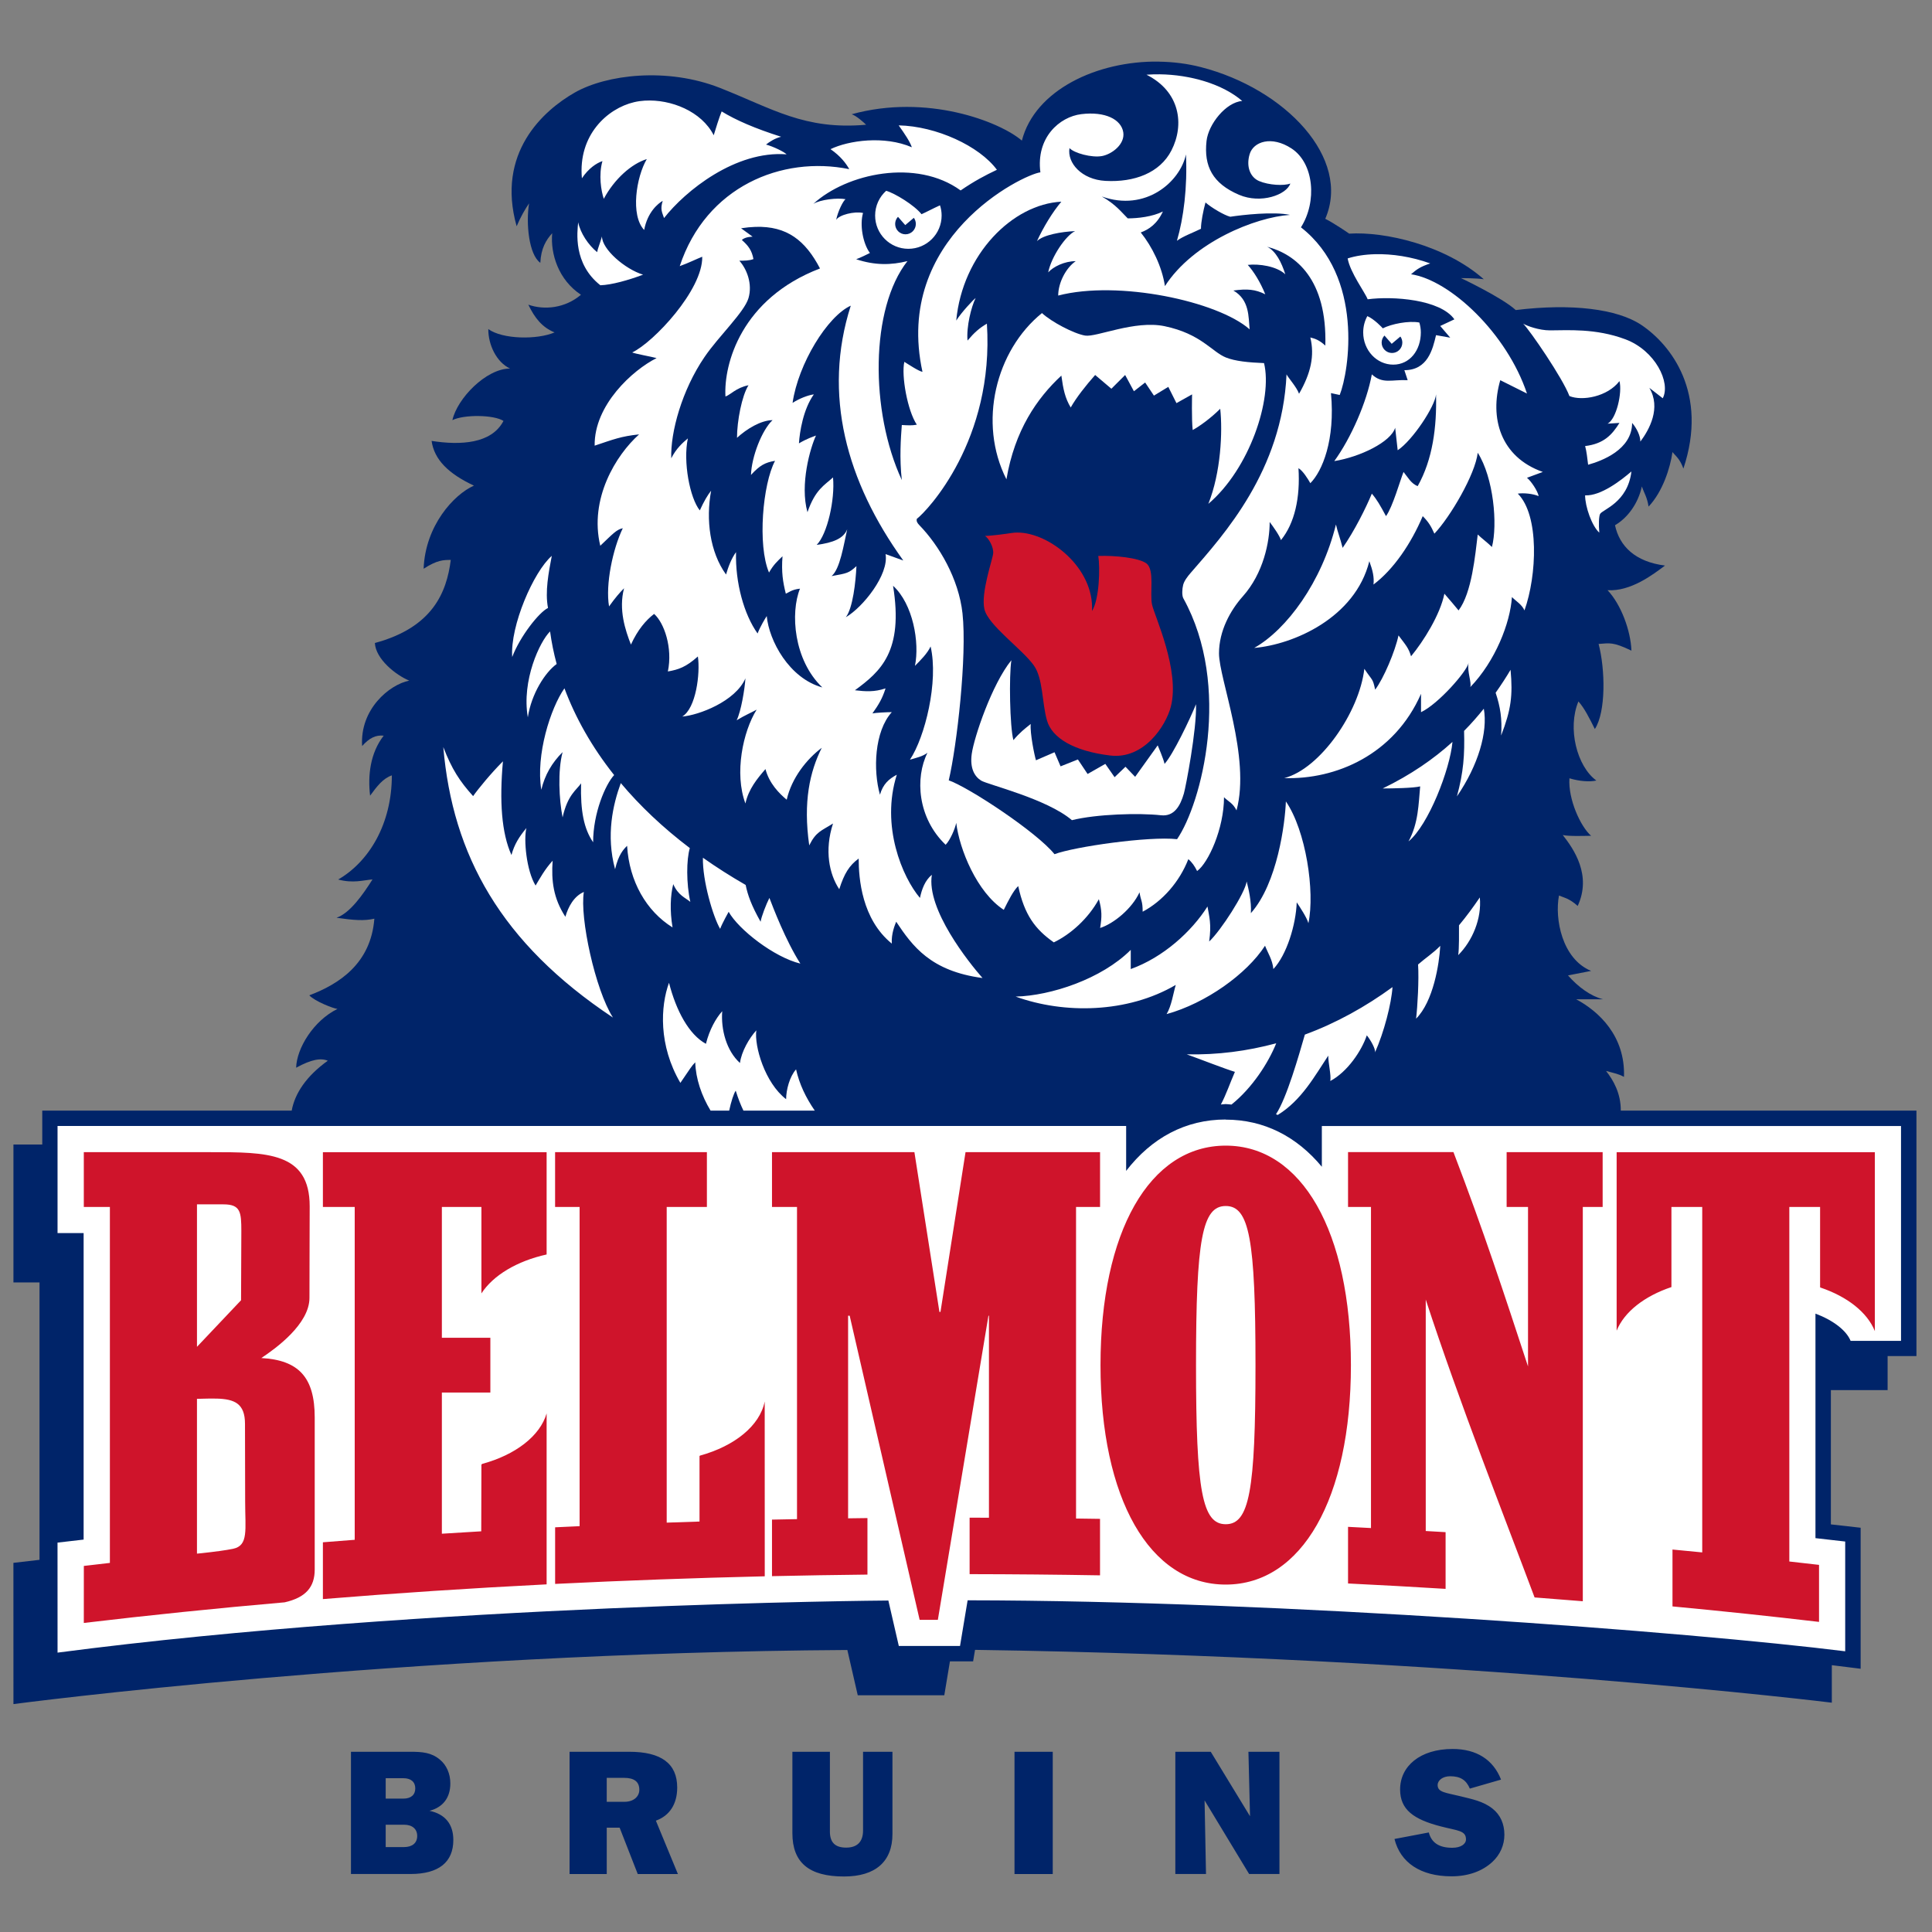 <?xml version="1.0" encoding="UTF-8" standalone="no"?>
<svg width="250px" height="250px" viewBox="0 0 250 250" version="1.1" xmlns="http://www.w3.org/2000/svg" xmlns:xlink="http://www.w3.org/1999/xlink">
    <rect x="0" y="0" width="250" height="250" fill="#808080" stroke="none"/>
    <!-- Generator: Sketch 47.1 (45422) - http://www.bohemiancoding.com/sketch -->
    <title>BELMONT</title>
    <desc>Created with Sketch.</desc>
    <defs></defs>
    <g id="Page-1" stroke="none" stroke-width="1" fill="none" fill-rule="evenodd">
        <g id="BELMONT" fill-rule="nonzero">
            <g id="Belmont_Bruins_logo" transform="translate(0, 6)">
                <path d="M149.947,1.967 L149.94,1.97 C141.933,1.865 133.91,5.663 132.231,12.195 C129.336,9.714 119.927,6.097 110.209,8.784 C110.831,8.991 111.759,9.831 112.072,10.141 C104.113,10.849 99.946,8.047 93.159,5.374 C86.337,2.689 78.476,3.631 74.348,5.992 C70.304,8.307 64.178,13.776 66.854,23.28 C67.372,22.04 67.957,21.062 68.46,20.315 C68.043,22.898 68.429,26.954 69.917,28.008 C70.005,26.139 70.66,25.051 71.454,24.181 C71.211,26.868 72.273,30.223 75.176,32.142 C73.109,33.896 70.435,34.148 68.366,33.426 C69.199,35.155 70.158,36.363 71.762,37.014 C69.523,37.974 65.048,37.926 63.186,36.583 C63.175,38.613 64.237,40.861 65.997,41.69 C62.895,41.69 59.157,45.575 58.539,48.367 C60.004,47.631 63.884,47.649 65.15,48.468 C63.597,51.438 59.575,51.635 55.848,51.054 C56.19,53.478 58.02,55.29 61.327,56.841 C58.742,57.978 55.025,62.013 54.817,67.594 C56.574,66.458 57.396,66.455 58.329,66.455 C57.794,70.716 55.935,75.202 48.509,77.204 C48.614,79.274 51.202,81.35 52.955,82.072 C50.374,82.591 46.55,85.781 46.86,90.536 C47.8,89.49 48.614,89.09 49.649,89.194 C47.89,91.465 47.583,94.376 47.891,96.96 C48.764,95.77 49.529,94.744 50.705,94.33 C50.705,100.638 47.74,105.509 43.761,107.81 C45.721,108.326 46.961,107.9 48.202,107.796 C46.961,109.759 45.306,112.138 43.547,112.758 C45.746,113.071 47.098,113.188 48.441,112.877 C47.992,118.706 43.851,121.348 40.024,122.795 C40.749,123.575 43.144,124.506 43.67,124.553 C40.559,126.076 38.383,129.663 38.321,132.163 C40.307,131.072 41.524,130.883 42.415,131.258 C39.658,133.235 38.155,135.469 37.746,137.714 L5.468,137.714 L5.468,142.102 L1.739,142.102 L1.739,159.947 L5.114,159.947 L5.114,195.841 L1.736,196.232 L1.739,214.508 C1.739,214.508 51.957,207.859 109.647,207.509 L110.993,213.369 L122.191,213.369 C122.191,213.369 122.6,210.905 122.921,208.981 L125.92,208.981 C125.92,208.981 126.026,208.352 126.169,207.491 C189.43,208.415 237.037,214.327 237.037,214.327 L237.037,209.473 L240.766,209.936 L240.766,191.689 L236.914,191.255 L236.914,173.88 L244.256,173.88 L244.256,169.474 L247.988,169.474 L247.988,137.716 L209.729,137.716 C209.742,135.449 208.747,133.756 207.823,132.58 C208.884,132.869 209.463,132.966 210.142,133.35 C210.332,128.04 206.857,124.855 203.957,123.306 L207.433,123.306 C205.887,122.922 204.249,121.761 202.898,120.217 L205.889,119.635 C202.122,118.089 201.156,112.876 201.733,109.88 C202.411,110.17 203.088,110.264 204.153,111.229 C205.988,107.269 203.668,103.887 202.221,102.053 C202.992,102.245 205.31,102.151 205.889,102.151 C204.537,100.991 202.896,97.417 203.085,94.711 C204.345,95.098 205.697,95.195 206.565,95 C204.053,93.167 202.798,88.242 204.246,84.765 C205.017,85.635 205.6,86.792 206.373,88.338 C207.822,86.116 207.723,80.612 206.858,77.325 C208.307,77.23 208.689,77.033 211.107,78.193 C211.01,75.584 209.756,72.205 208.015,70.37 C211.01,70.562 213.907,68.341 215.451,67.183 C211.588,66.699 209.56,64.67 208.981,61.964 C210.624,61.001 211.973,59.164 212.457,56.944 C212.746,57.812 213.13,58.295 213.325,59.552 C215.16,57.619 216.128,54.526 216.417,52.499 C216.806,52.98 217.385,53.368 217.831,54.636 C221.079,44.893 216.253,38.629 212.373,36.038 C209.272,33.973 203.369,33.235 196.137,34.121 C194.364,32.499 189.052,29.987 189.052,29.987 C189.052,29.987 191.119,29.987 192.003,30.135 C186.987,25.705 179.162,23.939 174.588,24.233 C174.588,24.233 172.669,22.902 171.488,22.312 C174.885,14.495 166.326,5.49 155.405,2.687 C153.637,2.232 151.789,2.002 149.941,1.978 L149.947,1.967 Z M187.969,220.316 C183.751,220.316 181.173,222.548 181.173,225.557 C181.173,228.157 182.906,229.434 186.483,230.346 C188.582,230.894 189.698,230.848 189.698,232.01 C189.698,232.623 189.036,233.102 187.918,233.102 C186.21,233.102 185.23,232.442 184.887,231.12 L180.446,231.963 C181.198,235.018 183.819,236.795 187.828,236.795 C189.992,236.795 191.819,236.133 193.119,234.925 C194.124,233.992 194.667,232.738 194.667,231.417 C194.667,230.002 194.143,228.838 193.141,228.042 C191.91,227.063 190.472,226.808 188.924,226.422 C187.054,225.966 186.03,225.924 186.03,224.989 C186.03,224.371 186.691,223.846 187.647,223.846 C188.946,223.846 189.718,224.306 190.197,225.445 L194.234,224.28 C193.231,221.706 191.069,220.316 187.969,220.316 L187.969,220.316 Z M45.415,220.678 L45.415,236.495 L53.119,236.495 C56.767,236.495 58.66,234.969 58.66,232.096 C58.66,230.046 57.612,228.75 55.582,228.317 C57.337,227.859 58.273,226.604 58.273,224.779 C58.273,223.504 57.774,222.386 56.906,221.68 C55.811,220.768 54.625,220.678 53.097,220.678 L45.415,220.678 L45.415,220.678 Z M73.702,220.678 L73.702,236.498 L78.512,236.498 L78.512,230.501 L80.18,230.501 L82.523,236.498 L87.721,236.498 L84.87,229.594 C86.65,228.952 87.63,227.448 87.63,225.304 C87.63,222.202 85.556,220.678 81.431,220.678 L73.701,220.678 L73.702,220.678 Z M102.535,220.678 L102.535,231.21 C102.535,235.018 104.678,236.817 109.215,236.817 C113.294,236.817 115.483,234.88 115.483,231.323 L115.483,220.678 L111.678,220.678 L111.678,230.867 C111.678,232.325 110.923,233.081 109.49,233.081 C108.052,233.081 107.389,232.398 107.389,231.004 L107.389,220.678 L102.535,220.678 L102.535,220.678 Z M131.277,220.678 L131.277,236.498 L136.225,236.498 L136.225,220.678 L131.277,220.678 Z M152.088,220.678 L152.088,236.495 L156.056,236.495 L155.871,226.971 L161.636,236.495 L165.561,236.495 L165.561,220.678 L161.546,220.678 L161.752,229.022 L156.67,220.678 L152.088,220.678 L152.088,220.678 Z M78.511,224.053 L80.746,224.053 C82.068,224.053 82.728,224.552 82.728,225.601 C82.728,226.466 82,227.152 80.815,227.152 L78.511,227.152 L78.511,224.053 L78.511,224.053 Z M49.909,224.1 L52.206,224.1 C53.164,224.1 53.736,224.573 53.736,225.42 C53.736,226.262 53.164,226.74 52.206,226.74 L49.909,226.74 L49.909,224.1 L49.909,224.1 Z M49.909,230.118 L52.275,230.118 C53.346,230.118 53.985,230.664 53.985,231.576 C53.985,232.485 53.346,233.012 52.275,233.012 L49.909,233.012 L49.909,230.118 Z" id="Shape" fill="#002469"></path>
                <path d="M150.042,3.616 C149.473,3.609 148.909,3.626 148.353,3.667 C152.723,5.854 153.285,10.144 151.586,13.461 C150.093,16.378 146.773,17.611 143.047,17.407 C139.97,17.243 138.068,15.08 138.392,13.161 C138.975,13.809 141.271,14.439 142.602,14.192 C143.898,13.946 145.591,12.655 145.351,11.117 C145.087,9.448 143.002,8.393 139.925,8.77 C137.09,9.115 134.041,11.812 134.627,16.3 C132.307,16.599 115.593,24.789 119.367,42.117 C118.883,42.036 117.545,41.144 117.02,40.822 C116.615,42.602 117.423,47.137 118.636,48.956 C117.991,49.079 117.465,49.038 116.694,48.996 C116.574,50.616 116.37,53.248 116.694,56.121 C112.567,47.216 112.608,33.897 117.425,27.786 C115.321,28.312 113.214,28.354 110.788,27.544 C111.272,27.382 112.241,26.899 112.567,26.737 C111.637,25.48 111.233,23.053 111.678,21.558 C110.546,21.315 108.601,21.797 108.198,22.448 C108.439,21.314 109.072,20.046 109.41,19.775 C108.327,19.573 106.146,19.829 105.243,20.382 C109.577,16.41 118.598,14.492 124.304,18.643 C126.084,17.427 127.462,16.699 128.999,15.97 C126.733,12.896 121.16,10.327 116.289,10.223 C117.097,11.359 117.747,12.329 117.993,13.058 C114.43,11.521 109.82,12.166 107.468,13.301 C108.764,14.192 109.49,15.161 109.895,15.89 C101.154,14.11 91.356,18.157 87.958,28.437 C89.092,28.034 90.226,27.467 90.869,27.222 C90.953,31.513 84.558,38.312 81.806,39.606 C82.13,39.768 84.396,40.174 84.963,40.337 C81.884,41.874 76.867,46.407 76.948,51.668 C79.376,50.86 80.349,50.454 82.699,50.21 C79.704,52.884 76.219,58.548 77.675,64.62 C79.296,63.083 79.78,62.516 80.59,62.352 C79.296,65.026 78.325,69.637 78.811,72.472 C79.621,71.338 80.188,70.688 80.753,70.121 C80.024,72.873 80.914,75.548 81.643,77.409 C82.532,75.467 83.586,74.252 84.641,73.441 C85.935,74.576 87.066,77.814 86.421,80.888 C87.796,80.648 88.768,80.323 90.305,78.946 C90.629,81.131 90.061,85.668 88.283,86.719 C90.387,86.557 95.161,84.774 96.458,81.778 C96.374,83.156 95.889,86.072 95.322,87.204 C96.375,86.555 97.347,86.151 97.911,85.829 C96.134,88.66 94.999,94.082 96.458,97.971 C96.858,96.108 97.998,94.734 99.051,93.519 C99.537,95.382 100.83,96.675 101.8,97.483 C102.446,94.652 104.393,92.225 106.335,90.766 C104.796,93.842 103.905,97.728 104.715,103.393 C105.604,101.61 106.251,101.533 107.793,100.561 C106.656,104.042 107.305,107.119 108.599,109.064 C109.245,107.038 109.895,105.985 111.113,105.096 C111.113,107.684 111.512,112.942 115.399,116.102 C115.318,114.806 115.807,113.673 115.967,113.27 C118.071,116.425 120.418,119.663 127.136,120.555 C125.356,118.531 119.853,111.649 120.582,107.198 C119.693,107.924 119.282,109.063 119.041,110.192 C116.775,107.523 113.942,100.886 116.046,94.249 C114.995,94.814 114.268,95.462 113.865,96.835 C112.972,93.68 113.133,88.66 115.399,86.151 C114.751,86.151 113.297,86.23 112.892,86.314 C113.703,85.18 114.184,84.371 114.589,83.077 C113.133,83.563 112,83.481 110.625,83.319 C113.944,80.889 116.939,78.297 115.562,69.799 C118.15,72.16 119.016,77.15 118.394,80.162 C119.123,79.432 120.012,78.543 120.419,77.651 C121.47,82.184 119.693,89.389 117.746,92.303 C118.559,92.06 119.365,91.9 120.011,91.414 C118.393,94.652 118.722,99.832 122.365,103.313 C122.93,102.746 123.574,101.288 123.736,100.478 C124.143,103.878 126.407,109.465 129.888,111.733 C130.537,110.435 131.102,109.303 131.755,108.655 C132.56,112.377 133.937,114.242 136.363,115.943 C138.55,114.892 140.818,112.864 142.193,110.355 C142.598,111.811 142.596,112.622 142.356,114.08 C144.133,113.511 146.486,111.569 147.455,109.465 C147.62,110.597 147.86,110.519 147.86,111.975 C150.453,110.598 152.636,108.088 153.77,105.176 C154.254,105.578 154.58,106.067 154.906,106.713 C156.36,105.66 158.386,101.209 158.386,97.161 C158.95,97.73 159.52,97.891 160.006,98.861 C161.867,91.979 157.738,81.867 157.738,78.544 C157.738,75.63 159.215,72.97 160.813,71.177 C163.486,68.184 164.296,64.128 164.296,61.545 C164.782,62.191 165.591,63.325 165.753,63.892 C167.533,61.707 168.264,58.386 168.021,54.583 C168.588,54.907 169.236,55.958 169.558,56.525 C171.098,54.985 172.797,50.939 172.227,44.868 L173.359,45.11 C174.577,42.034 176.517,29.81 168.343,23.416 C170.449,20.096 170.04,15.126 167.128,13.216 C164.54,11.517 162.19,12.325 161.706,13.943 C161.218,15.564 161.787,16.94 162.921,17.426 C164.167,17.961 166.156,18.072 166.968,17.748 C166.48,19.204 163.163,20.421 160.328,19.206 C156.906,17.741 155.765,15.504 156.124,12.249 C156.367,10.064 158.635,7.228 160.743,7.066 C158.198,4.872 154.032,3.665 150.05,3.615 L150.047,3.615 L150.042,3.616 Z M83.457,7.019 C82.978,7.049 82.513,7.114 82.068,7.218 C78.575,8.033 74.786,11.499 75.298,17.071 C76.154,15.786 77.185,15.103 77.956,14.846 C77.442,16.645 77.787,18.704 78.129,19.729 C79.498,17.16 81.726,15.188 83.696,14.586 C82.326,16.903 81.557,21.872 83.356,23.758 C83.784,21.443 85.154,20.332 85.754,19.989 C85.414,21.103 85.668,21.444 85.927,22.217 C88.672,18.702 95.184,13.457 101.784,13.971 C101.441,13.628 100.069,12.964 99.125,12.705 C99.591,12.335 100.299,11.879 101.078,11.696 C97.719,10.631 95.226,9.551 93.382,8.419 C93.123,9.021 92.526,10.905 92.354,11.504 C90.793,8.411 86.81,6.817 83.456,7.023 L83.456,7.019 L83.457,7.019 Z M114.67,18.687 C113.792,19.477 113.241,20.619 113.241,21.892 C113.241,24.267 115.166,26.196 117.542,26.196 C119.919,26.196 121.846,24.267 121.846,21.892 C121.846,21.429 121.775,20.987 121.636,20.568 C120.782,20.948 119.808,21.475 119.245,21.718 C118.312,20.545 115.804,19.012 114.67,18.688 L114.67,18.687 Z M74.816,22.764 C74.694,24.014 74.152,28.125 77.685,30.913 C79.138,30.869 81.342,30.248 83.215,29.542 C80.886,28.836 77.894,26.256 77.894,24.594 C77.6,25.633 77.354,26.13 77.269,26.63 C76.146,25.716 75.106,24.18 74.816,22.764 L74.816,22.764 Z M177.927,26.894 C176.606,26.928 175.398,27.116 174.386,27.44 C174.707,29.274 176.651,31.865 176.975,32.728 C180.211,32.298 186.363,32.729 188.198,35.322 L186.365,36.182 L187.659,37.694 L185.822,37.369 C185.391,39.202 184.747,41.901 181.724,41.901 L182.154,43.196 C180.101,43.089 178.917,43.737 177.514,42.443 C176.866,46.003 174.839,50.657 172.657,53.666 C176.001,53.127 179.992,51.187 180.534,49.351 L180.86,52.263 C182.802,50.969 185.716,46.543 185.822,45.029 C185.931,49.24 185.392,53.452 183.449,56.903 C182.586,56.582 182.155,55.718 181.616,55.07 C181.183,56.148 180.211,59.603 179.348,60.788 C178.593,59.385 178.162,58.629 177.514,57.876 C176.76,59.71 175.246,62.733 173.735,64.893 C173.411,63.597 173.09,62.842 172.87,61.869 C171.039,69.319 166.503,75.467 162.295,77.842 C167.366,77.411 175.357,73.959 177.192,66.618 C177.623,67.806 177.836,68.669 177.728,69.639 C180.318,67.696 182.589,64.353 184.101,60.788 C184.853,61.547 185.176,62.086 185.609,63.056 C187.66,60.899 190.894,55.391 191.219,52.585 C193.272,55.824 193.813,61.867 193.056,64.781 C192.517,64.244 191.651,63.595 191.219,63.164 C190.894,65.755 190.464,70.722 188.737,72.988 C188.307,72.448 187.554,71.582 186.904,70.825 C186.364,73.524 184.204,76.978 182.589,78.923 C182.265,77.842 181.939,77.517 180.965,76.221 C180.534,78.274 179.021,81.836 177.945,83.241 C177.621,81.73 177.624,82.161 176.545,80.543 C175.897,86.157 170.82,93.498 166.179,94.685 C172.869,94.9 180.426,91.658 183.88,83.78 L183.88,86.157 C186.146,85.078 189.819,80.865 190.032,79.784 C189.819,80.865 190.464,82.377 190.249,82.916 C193.488,79.569 195.429,74.606 195.642,71.259 C196.184,71.8 196.942,72.231 197.266,72.988 C198.884,68.453 199.209,60.682 196.401,57.876 C197.158,57.767 198.343,57.876 199.1,58.198 C198.991,57.552 198.131,56.258 197.591,55.826 L199.639,55.07 C194.134,53.127 192.731,48.054 194.134,43.196 L197.591,44.924 C194.999,37.154 187.66,30.245 182.588,29.488 C183.341,28.842 183.773,28.521 185.07,28.088 C182.641,27.211 180.128,26.838 177.926,26.894 L177.927,26.894 Z M176.932,34.905 C176.592,35.526 176.397,36.245 176.397,37.014 C176.397,39.319 178.139,41.184 180.285,41.184 C182.433,41.184 183.855,39.32 183.855,37.014 C183.855,36.567 183.786,36.139 183.663,35.734 C182.269,35.474 180.057,35.916 178.932,36.486 C178.864,36.39 177.812,35.28 176.932,34.904 L176.932,34.905 Z M197.097,35.878 C197.967,36.749 202.215,42.932 203.083,45.249 C204.726,45.925 208.013,45.344 209.557,43.314 C209.943,44.763 209.17,48.244 208.012,48.823 L209.557,48.725 C208.591,50.272 207.53,51.428 205.115,51.72 C205.307,52.396 205.403,53.361 205.502,54.136 C207.241,53.652 211.195,52.205 211.195,48.725 C211.776,49.401 212.262,50.368 212.262,51.141 C213.422,49.595 214.967,46.793 213.423,44.186 L215.159,45.535 C216.222,43.507 214.191,39.356 210.327,37.907 C206.455,36.454 202.824,36.75 200.576,36.75 C199.127,36.75 197.58,36.168 197.097,35.878 L197.097,35.878 Z M211.105,55.008 C209.753,56.167 207.142,58.195 205.112,58.1 C205.112,59.547 205.984,62.057 206.949,62.925 C206.854,61.865 206.892,60.825 207.047,60.513 C207.338,59.934 210.621,59.063 211.105,55.008 L211.105,55.008 Z M71.401,65.927 C69.032,67.996 66.004,74.977 66.279,79.016 C67.291,76.354 69.757,73.217 70.912,72.672 C70.507,70.566 70.989,68.096 71.401,65.927 L71.401,65.927 Z M71.18,75.707 C69.858,76.996 67.477,82.046 68.301,86.822 C68.759,83.789 70.529,81.008 72.033,79.921 C71.651,78.506 71.367,77.1 71.18,75.707 L71.18,75.707 Z M195.466,80.673 C194.912,81.608 194.264,82.61 193.534,83.642 C194.138,85.457 194.396,87.019 194.243,89.176 C195.539,85.831 195.769,84.001 195.466,80.673 L195.466,80.673 Z M73.039,83.067 C71.238,85.632 69.311,91.69 70.044,96.193 C70.505,94.265 71.423,92.702 72.8,91.324 C72.157,93.713 72.34,97.477 72.8,99.773 C73.442,96.836 74.638,96.191 75.191,95.364 C75.099,98.946 75.556,101.243 76.75,102.989 C76.75,99.225 78.331,95.516 79.47,94.294 C76.567,90.637 74.449,86.847 73.039,83.067 L73.039,83.067 Z M192.005,85.704 C191.227,86.667 190.407,87.616 189.451,88.579 C189.537,91.692 189.384,93.894 188.525,97.053 C191.284,93.028 192.544,88.724 192.005,85.704 Z M187.95,90.001 C185.52,92.211 182.548,94.267 178.923,96.026 C180.217,96.026 182.908,95.976 183.769,95.759 C183.554,98.027 183.557,100.505 182.261,102.88 C184.842,100.765 187.628,93.563 187.95,90.001 L187.95,90.001 Z M57.363,90.677 C58.557,104.64 64.802,116.029 79.316,125.673 C77.022,122.09 75,112.724 75.551,109.419 C74.264,109.967 73.526,111.346 73.16,112.631 C71.598,110.242 71.328,107.947 71.511,105.375 C70.502,106.477 69.853,107.672 69.305,108.59 C68.113,106.662 67.744,102.621 68.115,101.151 C67.196,102.255 66.549,103.264 66.183,104.641 C64.896,101.794 64.617,97.657 65.08,92.514 C63.518,94.078 61.864,96.098 61.221,97.017 C59.478,95.088 58.467,93.526 57.365,90.676 L57.362,90.676 L57.363,90.677 Z M80.325,95.346 C79.314,98.119 78.397,102.068 79.591,106.476 C80.047,104.55 80.688,103.906 81.146,103.448 C81.422,108.038 83.629,111.896 87.027,114.009 C86.659,111.803 86.752,109.874 87.118,108.407 C87.761,109.877 88.682,110.153 89.328,110.703 C88.795,108.315 88.817,105.229 89.263,103.741 C85.758,101.083 82.796,98.263 80.345,95.346 L80.325,95.346 Z M166.393,97.704 C166.284,100.508 165.315,108.276 161.861,112.165 C161.968,110.653 161.536,108.927 161.319,108.063 C161.103,109.573 157.976,114.43 156.465,115.832 C156.789,113.566 156.463,112.594 156.248,111.3 C154.197,114.539 150.53,117.883 146.319,119.395 L146.319,116.914 C142.542,120.691 135.958,122.849 131.425,122.958 C137.684,125.226 145.884,125.117 152.143,121.446 C151.819,122.527 151.603,124.144 150.957,125.225 C156.029,123.823 161.323,120.044 163.696,116.375 C164.02,117.241 164.667,118.205 164.774,119.395 C166.5,117.559 167.689,113.674 167.797,110.762 C168.228,111.41 169.091,112.707 169.309,113.46 C170.17,109.358 168.984,101.48 166.394,97.705 L166.393,97.704 Z M90.957,104.989 C90.887,107.945 92.268,112.631 93.185,114.194 C93.46,113.458 94.288,111.987 94.288,111.987 C95.57,114.284 100.167,117.865 103.565,118.689 C101.635,115.659 100.02,111.384 99.561,110.19 C99.156,110.975 98.515,112.632 98.422,113.275 C97.228,111.162 96.753,109.813 96.487,108.512 C94.519,107.38 92.677,106.204 90.957,104.989 L90.957,104.989 Z M191.487,110.128 C190.64,111.374 189.763,112.572 188.793,113.735 C188.793,114.524 188.823,116.807 188.691,117.594 C190.529,115.758 191.751,112.86 191.487,110.129 L191.487,110.128 Z M186.369,116.393 C185.457,117.33 184.488,117.94 183.498,118.805 C183.629,120.775 183.426,124.254 183.241,125.815 C185.474,123.583 186.237,118.756 186.369,116.393 L186.369,116.393 Z M86.568,121.174 C85.464,124.204 85.191,129.255 88.041,134.123 C89.233,132.377 89.506,131.919 89.965,131.461 C90.027,133.59 90.785,135.792 91.947,137.711 L94.356,137.711 C94.606,136.549 94.945,135.493 95.202,135.132 C95.512,136.139 95.844,136.979 96.2,137.711 L105.431,137.711 C104.28,136.044 103.432,134.279 103.011,132.376 C102.182,133.295 101.723,135.04 101.723,136.235 C98.964,134.122 97.59,129.347 97.868,127.327 C96.949,128.336 95.937,130.079 95.752,131.551 C94.009,129.986 93.272,127.235 93.455,124.849 C92.631,125.766 91.807,127.234 91.347,129.07 C89.143,127.878 87.485,124.758 86.569,121.174 L86.568,121.174 Z M180.188,121.731 C176.72,124.261 172.916,126.383 168.849,127.876 C168.076,130.548 166.5,136.1 165.113,138.181 C165.189,138.211 165.259,138.243 165.334,138.275 C168.424,136.386 170.133,133.218 171.876,130.6 C171.876,131.649 172.27,133.094 172.14,133.881 C174.372,132.698 176.209,129.94 176.864,127.971 C177.394,128.628 178.049,129.809 177.917,130.202 C179.096,127.58 180.055,123.832 180.188,121.732 L180.188,121.731 Z M165.142,129.001 C161.359,130.015 157.597,130.51 153.564,130.433 C155.402,131.091 158.486,132.304 159.796,132.698 C159.171,134.128 158.654,135.663 157.98,136.922 C158.189,136.915 158.388,136.868 158.599,136.868 C158.858,136.868 159.1,136.918 159.355,136.929 C162.019,134.795 164.123,131.545 165.142,129.001 L165.142,129.001 Z M158.599,138.864 C153.409,138.864 149.019,141.237 145.723,145.512 L145.723,139.703 L7.446,139.703 L7.446,153.563 L10.821,153.563 L10.821,193.222 C10.745,193.237 7.443,193.613 7.443,193.613 L7.447,207.849 C55.374,201.571 114.086,201.108 114.953,201.108 L116.306,206.989 L124.226,206.989 L125.21,201.079 C165.941,201.118 218.843,205.188 238.768,207.676 L238.768,193.473 C238.768,193.473 235.214,193.068 234.92,193.035 L234.92,163.982 C237.2,164.836 238.922,166.155 239.467,167.505 L245.991,167.505 L245.991,139.705 L171.046,139.705 L171.046,144.978 C167.79,141.058 163.562,138.88 158.598,138.88 L158.599,138.864 Z" id="Shape" fill="#FFFFFF"></path>
                <path d="M137.336,20.098 C131.023,20.424 124.546,26.899 123.736,35.48 C124.465,34.348 125.922,32.808 126.246,32.565 C125.679,33.699 125.035,36.292 125.197,38.07 C126.086,37.019 126.732,36.449 127.704,35.882 C128.674,50.94 120.011,60.086 118.636,61.139 C118.555,61.463 118.72,61.702 118.958,61.949 C121.551,64.621 124.056,68.911 124.546,73.364 C125.148,78.894 123.82,90.525 122.767,94.979 C125.357,95.87 134.183,101.698 136.45,104.531 C139.038,103.562 148.672,102.184 152.313,102.589 C155.471,97.976 159.436,82.837 153.123,71.423 C152.924,71.066 152.965,70.198 153.102,69.679 C153.238,69.163 153.651,68.613 154.093,68.106 C158.382,63.168 165.912,54.908 166.477,42.441 C166.722,42.927 167.771,44.06 168.097,44.951 C169.634,42.28 170.124,40.014 169.555,37.667 C170.201,37.829 170.689,37.992 171.497,38.719 C171.74,30.141 167.693,26.902 163.97,25.93 C165.102,26.497 165.829,27.953 166.318,29.493 C165.184,28.439 162.919,28.113 161.46,28.277 C162.19,29.085 163.076,30.462 163.725,32.082 C162.431,31.434 161.38,31.351 159.598,31.594 C161.702,32.809 161.541,34.998 161.703,36.618 C157.573,32.974 144.702,30.222 136.931,32.245 C136.931,30.627 137.904,28.682 139.198,27.793 C137.742,27.793 136.284,28.52 135.636,29.247 C136.041,27.224 137.906,24.472 139.119,23.905 C137.339,23.986 134.987,24.393 134.182,25.203 C135.018,23.386 136.197,21.445 137.336,20.1 L137.336,20.098 Z" id="Shape" fill="#002469"></path>
                <path d="M134.829,34.512 C128.838,39.366 126.521,48.706 130.232,56.024 C131.308,49.682 134.17,45.547 137.339,42.602 C137.582,44.382 137.821,45.516 138.551,46.729 C139.28,45.435 140.494,43.9 141.712,42.523 L143.813,44.302 L145.593,42.523 L146.728,44.628 L148.182,43.496 L149.318,45.192 L151.177,44.06 L152.233,46.165 L154.255,45.033 C154.255,45.033 154.175,48.269 154.335,49.644 C155.228,49.16 156.682,48.108 157.897,46.895 C158.219,49.888 157.978,55.148 156.36,59.196 C161.703,54.664 164.697,45.599 163.565,40.985 C161.539,40.904 159.839,40.741 158.624,40.255 C156.818,39.53 155.42,37.194 150.696,36.208 C146.807,35.4 141.869,37.666 140.413,37.423 C138.955,37.18 136.039,35.641 134.829,34.511 L134.829,34.512 Z M130.868,79.439 C128.361,82.518 126.039,89.412 125.743,91.556 C125.483,93.435 126.121,94.485 126.954,95.006 C127.788,95.529 135.458,97.354 138.705,100.131 C141.877,99.34 147.408,99.18 150.225,99.495 C151.943,99.685 152.731,98.284 153.198,96.666 C153.425,95.889 154.871,88.412 154.764,85.125 C153.984,87.056 151.789,91.648 150.692,92.847 C150.588,92.271 149.806,90.449 149.806,90.449 L146.887,94.522 L145.635,93.216 L144.228,94.569 L143.028,92.847 L140.734,94.153 L139.479,92.275 L137.237,93.165 L136.456,91.339 L134.054,92.38 C133.846,91.702 133.27,88.884 133.374,87.682 C132.592,88.309 131.966,88.78 131.135,89.773 C130.665,88.048 130.556,81.423 130.871,79.439 L130.868,79.439 L130.868,79.439 Z" id="Shape" fill="#FFFFFF"></path>
                <path d="M131.688,62.911 C131.414,62.91 131.148,62.929 130.892,62.969 C130.314,63.062 128.274,63.345 127.464,63.345 C127.95,63.672 128.597,64.807 128.516,65.617 C128.437,66.427 126.899,70.712 127.38,72.818 C127.869,74.922 132.25,77.966 133.775,80.103 C134.988,81.802 134.816,84.915 135.478,87.228 C136.124,89.492 138.958,91.196 143.653,91.763 C148.021,92.291 150.864,87.925 151.505,85.448 C152.718,80.749 149.4,73.712 149.078,72.254 C148.752,70.796 149.445,67.732 148.347,66.908 C147.375,66.179 144.301,65.86 142.116,65.939 C142.359,67.397 142.275,71.525 141.305,73.064 C141.609,67.498 135.793,62.927 131.688,62.912 L131.688,62.911 Z M158.608,142.244 C148.749,142.244 142.405,153.392 142.405,170.647 C142.405,187.907 148.749,199.043 158.608,199.043 C168.46,199.043 174.808,187.907 174.808,170.647 C174.808,153.393 168.46,142.244 158.608,142.244 Z M71.829,143.087 L71.829,150.179 L75.001,150.179 L75.001,191.485 C73.944,191.533 72.884,191.582 71.833,191.633 L71.833,198.957 C80.711,198.52 89.761,198.189 98.959,197.973 L98.952,175.349 C98.329,178.486 95.064,181.117 90.582,182.355 L90.517,182.41 L90.517,190.887 C89.098,190.934 87.685,190.98 86.271,191.029 L86.271,150.179 L91.472,150.179 L91.472,143.086 L71.83,143.086 L71.829,143.087 Z M174.436,143.087 L174.436,143.09 L174.436,150.179 L177.405,150.179 L177.405,191.729 C176.417,191.678 175.431,191.622 174.436,191.573 L174.436,198.901 C178.684,199.109 182.892,199.34 187.059,199.599 L187.059,192.261 C186.207,192.21 185.347,192.163 184.491,192.112 L184.491,162.161 C188.822,175.436 194.76,190.51 198.575,200.708 L204.814,201.2 L204.814,150.177 L207.382,150.177 L207.382,143.088 L194.958,143.088 L194.958,150.177 L197.725,150.177 L197.725,170.817 C194.611,161.343 192.008,153.357 188.075,143.082 L174.436,143.082 L174.436,143.087 Z M10.845,143.09 L10.845,150.179 L14.219,150.179 L14.219,196.24 C13.09,196.365 11.971,196.496 10.849,196.631 L10.845,204.034 L10.849,204.034 L10.849,204.009 C19.251,203.009 27.925,202.117 36.839,201.34 C39.563,200.719 40.724,199.373 40.724,197.097 L40.724,177.421 C40.724,172.225 38.653,169.999 33.815,169.728 C35.674,168.499 40.044,165.338 40.044,161.945 C40.044,157.771 40.073,152.59 40.073,150.092 C40.073,143.072 34.538,143.09 27.251,143.09 L10.845,143.09 L10.845,143.09 Z M41.783,143.09 L41.783,150.179 L45.9,150.179 L45.9,193.249 C44.525,193.353 43.152,193.462 41.783,193.571 L41.783,200.921 C51.189,200.152 60.854,199.515 70.733,199.015 L70.733,176.898 C69.874,179.829 66.691,182.259 62.411,183.423 L62.295,183.513 L62.273,192.151 C60.567,192.25 58.872,192.353 57.177,192.462 L57.177,174.196 L63.452,174.196 L63.452,167.107 L57.177,167.107 L57.177,150.181 L62.295,150.181 L62.295,161.367 C63.814,159.027 66.891,157.179 70.733,156.329 L70.733,143.092 L41.783,143.092 L41.783,143.09 Z M99.896,143.09 L99.896,150.179 L103.133,150.179 L103.133,190.575 C102.054,190.596 100.972,190.616 99.896,190.637 L99.896,197.954 C103.988,197.864 108.102,197.795 112.247,197.751 L112.247,190.438 C111.414,190.449 110.58,190.461 109.744,190.471 L109.744,164.252 L109.947,164.252 L119,203.604 L121.358,203.604 L127.905,164.252 L127.97,164.252 L127.97,190.395 C127.134,190.395 126.31,190.384 125.467,190.384 L125.467,197.693 C131.141,197.703 136.769,197.752 142.343,197.849 L142.343,190.539 C141.315,190.518 140.275,190.512 139.24,190.496 L139.24,150.179 L142.347,150.179 L142.347,143.09 L124.939,143.09 L121.698,163.757 L121.561,163.757 L118.324,143.09 L99.896,143.09 L99.896,143.09 Z M209.193,143.09 L209.193,166.188 C210.179,163.749 212.8,161.71 216.282,160.546 L216.282,150.18 L220.268,150.18 L220.268,194.881 C218.987,194.756 217.711,194.632 216.419,194.509 L216.419,201.869 C222.88,202.476 229.207,203.148 235.382,203.873 L235.382,196.494 C234.107,196.346 232.822,196.2 231.537,196.057 L231.537,150.181 L235.519,150.181 L235.519,160.572 L235.556,160.605 C239.026,161.774 241.628,163.808 242.605,166.244 L242.605,143.092 L209.192,143.092 L209.193,143.09 Z M25.489,149.843 L28.911,149.843 C31.126,149.843 31.229,150.839 31.229,153.297 C31.229,154.707 31.193,160.51 31.193,162.252 L25.489,168.278 L25.489,149.843 L25.489,149.843 Z M158.612,150.057 C161.649,150.057 162.46,154.33 162.46,170.647 C162.46,186.969 161.649,191.234 158.612,191.234 C155.573,191.234 154.764,186.968 154.764,170.647 C154.764,154.33 155.573,150.057 158.612,150.057 Z M28.056,174.977 C30.335,175.048 31.702,175.6 31.702,178.243 C31.702,182.041 31.723,185.55 31.723,188.312 C31.723,191.958 32.183,193.995 30.157,194.414 C29.215,194.606 27.883,194.786 26.052,194.985 C25.867,195.004 25.675,195.023 25.488,195.039 L25.488,175.01 C26.434,174.986 27.296,174.957 28.056,174.981 L28.056,174.977 L28.056,174.977 Z" id="Shape" fill="#CF142B"></path>
                <path d="M153.462,13.982 C152.71,17.533 148.237,21.453 142.575,19.425 C144.422,20.486 145.15,21.498 145.928,22.257 C147.234,22.257 149.117,22.048 150.478,21.368 C149.744,22.958 148.681,23.691 147.613,24.08 C149.079,25.904 150.355,28.472 150.742,31.021 C154.416,25.319 162.454,22.106 166.924,21.805 C164.764,21.351 160.795,21.804 159.191,22.047 C158.416,21.853 156.768,20.882 155.99,20.199 C155.698,21.271 155.404,22.728 155.404,23.603 C154.432,24.086 153.071,24.575 152.294,25.158 C153.159,22.206 153.663,18.236 153.462,13.982 L153.462,13.982 Z M116.198,22.055 C115.973,22.296 115.832,22.621 115.832,22.977 C115.832,23.718 116.427,24.319 117.17,24.319 C117.907,24.319 118.509,23.718 118.509,22.977 C118.509,22.683 118.414,22.407 118.252,22.185 L117.138,23.129 L116.198,22.055 L116.198,22.055 Z M97.755,23.357 C97.172,23.375 96.552,23.436 95.896,23.538 L97.39,24.626 C97.39,24.626 96.422,24.625 95.994,25.053 C96.853,25.806 97.296,26.431 97.495,27.524 C96.958,27.739 96.285,27.73 95.672,27.737 C96.639,28.811 97.392,30.746 96.855,32.573 C96.317,34.397 92.988,37.515 91.162,40.201 C88.238,44.487 86.745,49.932 86.861,53.304 C87.507,52.017 88.366,51.266 89.01,50.729 C88.366,53.736 89.265,58.454 90.554,60.046 C91.091,58.863 91.586,58.033 92.019,57.496 C91.322,61.253 91.853,65.44 93.95,68.343 C94.214,67.415 94.644,66.259 95.242,65.446 C95.133,69.418 96.282,73.531 98.03,75.971 C98.401,75.024 99.034,73.993 99.216,73.718 C99.51,76.905 102.114,81.772 106.411,82.955 C102.688,79.407 102.258,73.291 103.517,70.173 C102.441,70.28 102.007,70.708 101.683,70.817 C101.304,69.294 101.099,68.039 101.256,65.981 C100.571,66.643 100.086,67.078 99.51,68.09 C98.005,64.544 98.691,56.628 100.291,53.63 C99.001,53.843 98.309,54.22 97.177,55.456 C97.248,53.112 98.596,49.642 99.969,48.364 C98.45,48.389 96.621,49.498 95.368,50.653 C95.368,48.487 95.996,45.211 96.855,43.85 C95.244,44.174 94.518,45.095 93.874,45.307 C93.634,41.118 95.914,32.639 106.107,28.739 C104.219,25.123 101.839,23.227 97.755,23.357 L97.755,23.357 Z M110.089,33.553 C107.056,34.93 103.29,41.083 102.558,46.136 C103.385,45.585 104.575,45.125 105.311,45.033 C103.933,46.961 103.476,49.902 103.383,51.37 C104.485,50.726 105.129,50.543 105.589,50.36 C104.855,51.921 103.477,56.697 104.486,60.278 C105.495,57.341 106.688,56.79 107.792,55.779 C108.065,58.628 107.057,63.129 105.68,64.506 C107.793,64.231 109.171,63.679 109.629,62.484 C109.171,64.505 108.707,67.627 107.608,68.546 C109.628,68.178 109.814,68.177 110.823,67.258 C110.73,69.279 110.365,72.678 109.449,73.87 C111.652,72.588 115.048,68.362 114.592,65.7 L116.885,66.528 C109.535,56.332 106.414,45.034 110.089,33.554 L110.089,33.553 Z M179.149,37.42 C178.923,37.66 178.784,37.981 178.784,38.334 C178.784,39.075 179.385,39.676 180.126,39.676 C180.865,39.676 181.461,39.075 181.461,38.334 C181.461,38.038 181.37,37.766 181.208,37.546 L180.085,38.49 L179.148,37.42 L179.149,37.42 Z" id="Shape" fill="#002469"></path>
            </g>
        </g>
    </g>
</svg>
